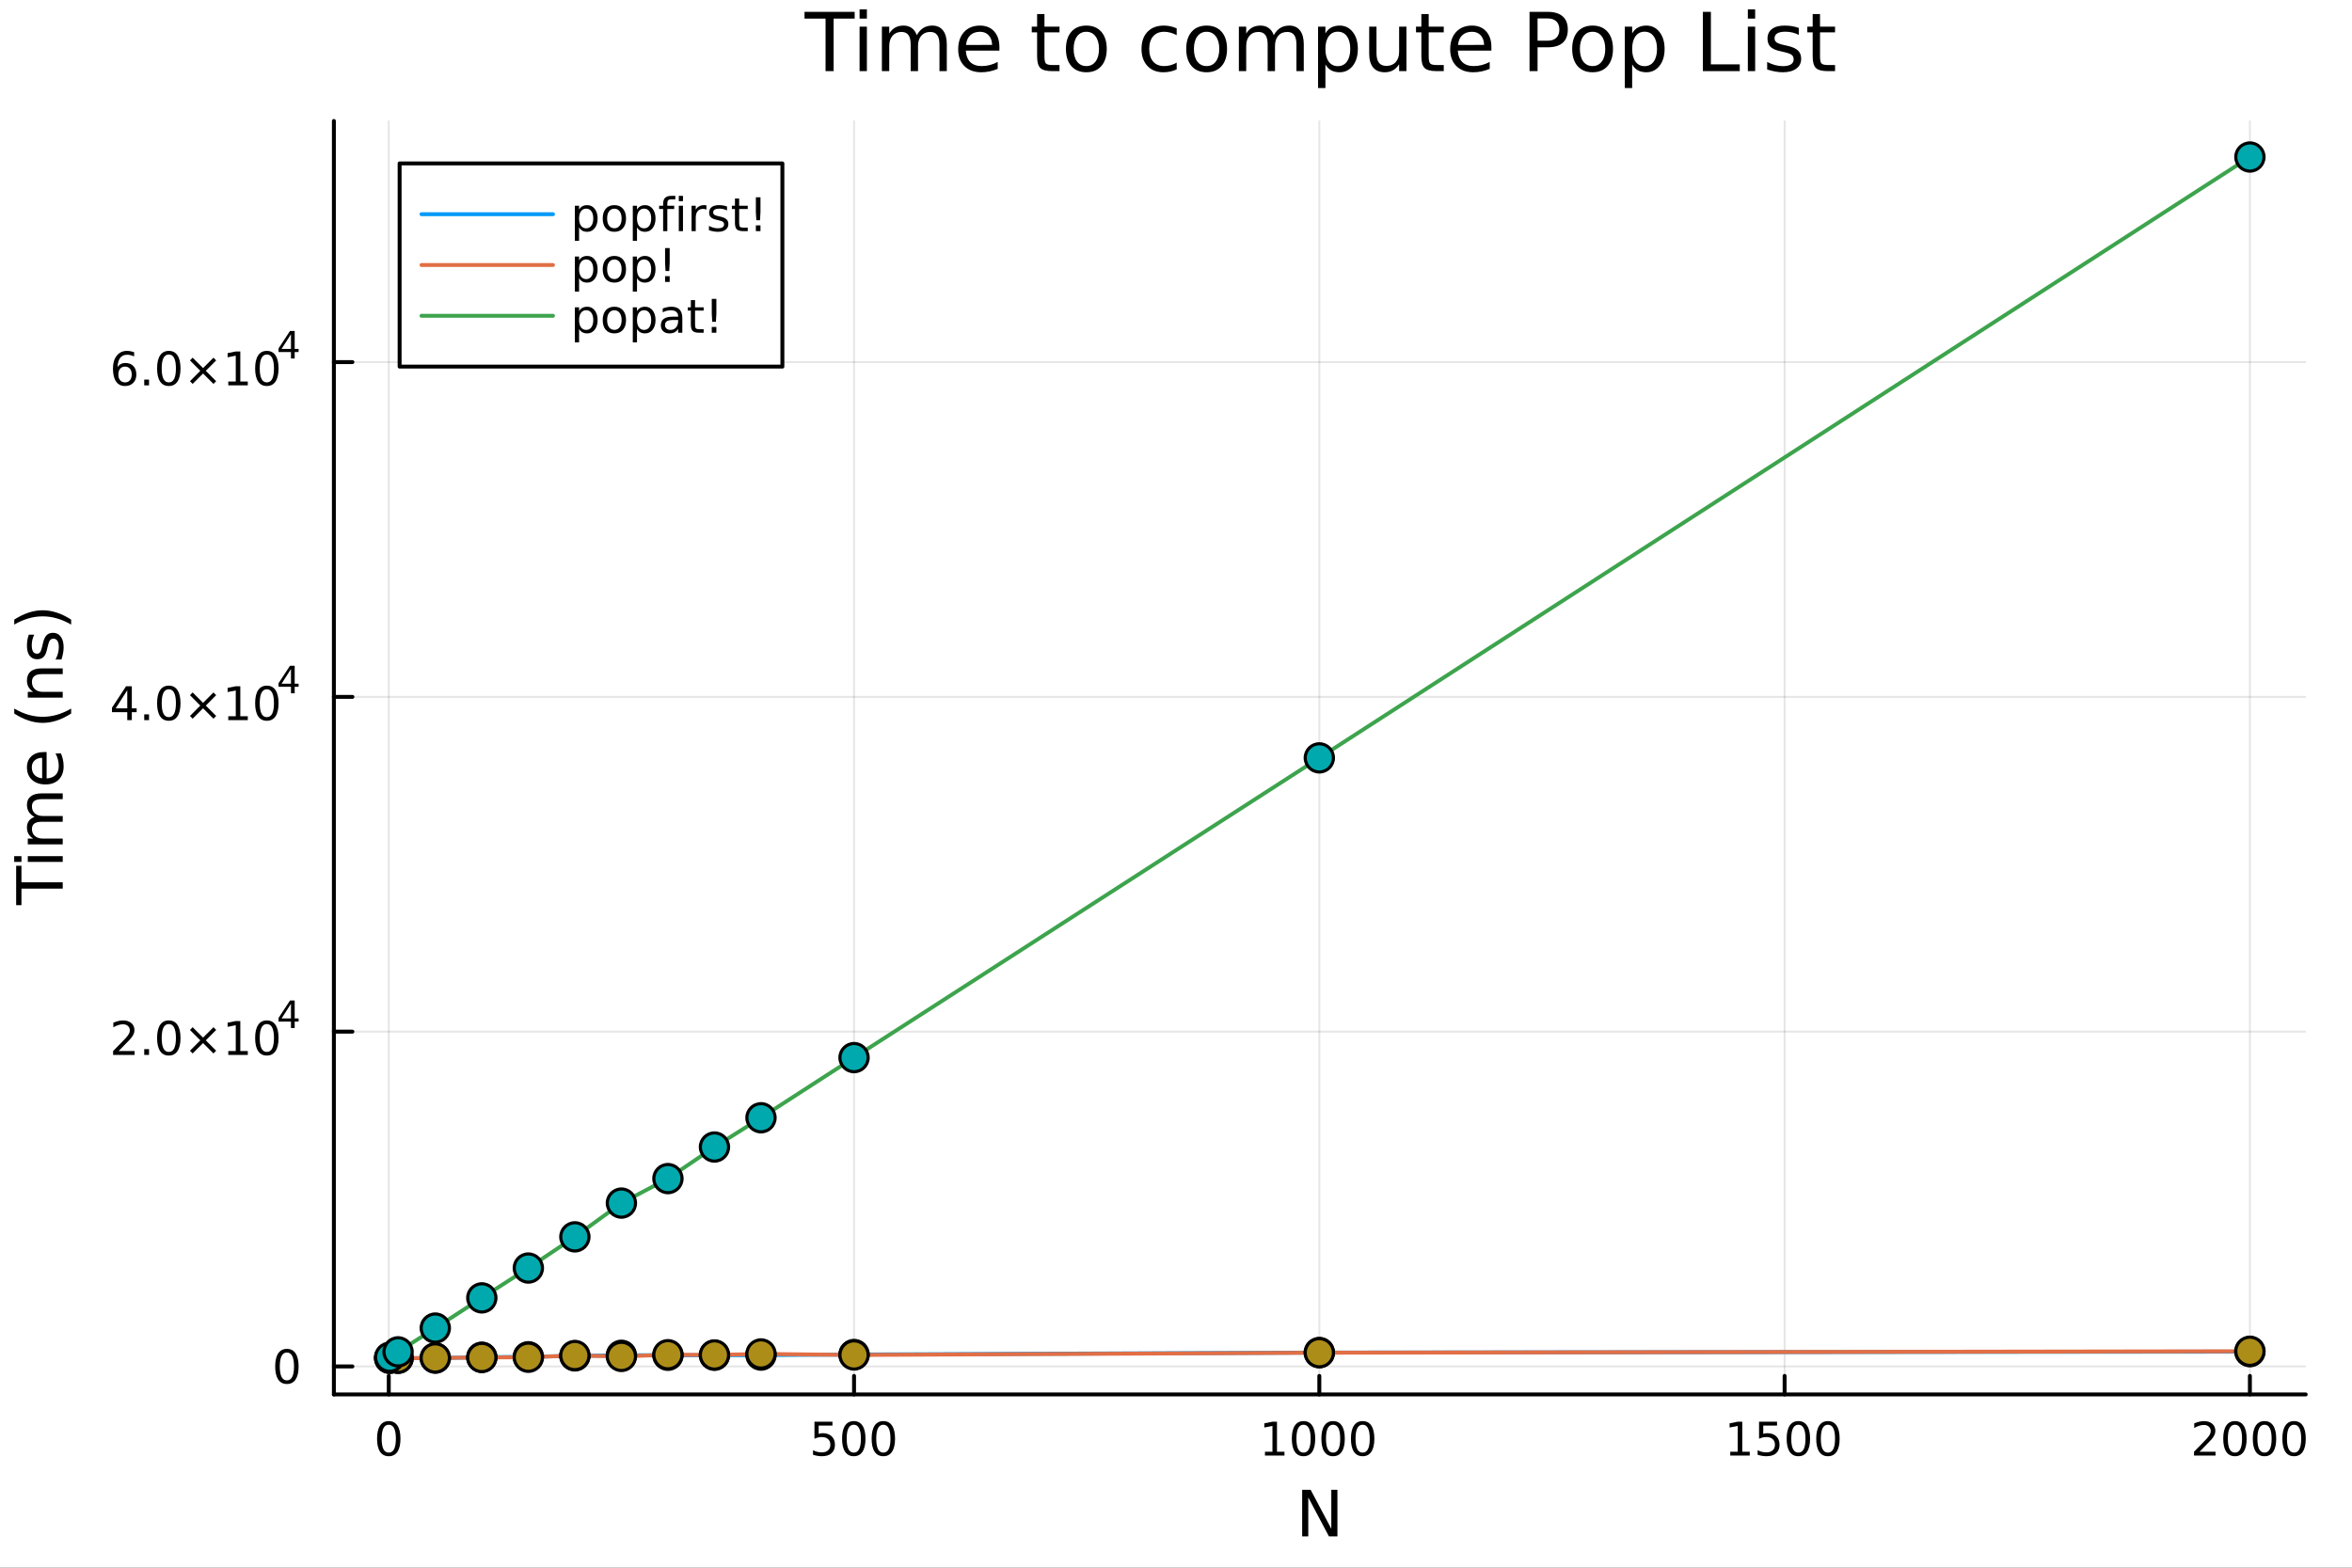 <?xml version="1.0" encoding="utf-8"?>
<svg xmlns="http://www.w3.org/2000/svg" xmlns:xlink="http://www.w3.org/1999/xlink" width="600" height="400" viewBox="0 0 2400 1600">
<rect x="0" y="0" width="2400" height="1600" fill="#333333" stroke="none"/>
<defs>
  <clipPath id="clip200">
    <rect x="0" y="0" width="2400" height="1600"/>
  </clipPath>
</defs>
<path clip-path="url(#clip200)" d="M0 1600 L2400 1600 L2400 0 L0 0  Z" fill="#ffffff" fill-rule="evenodd" fill-opacity="1"/>
<defs>
  <clipPath id="clip201">
    <rect x="480" y="0" width="1681" height="1600"/>
  </clipPath>
</defs>
<path clip-path="url(#clip200)" d="M340.699 1423.18 L2352.76 1423.18 L2352.76 123.472 L340.699 123.472  Z" fill="#ffffff" fill-rule="evenodd" fill-opacity="1"/>
<defs>
  <clipPath id="clip202">
    <rect x="340" y="123" width="2013" height="1301"/>
  </clipPath>
</defs>
<polyline clip-path="url(#clip202)" style="stroke:#000000; stroke-linecap:round; stroke-linejoin:round; stroke-width:2; stroke-opacity:0.1; fill:none" points="396.694,1423.18 396.694,123.472 "/>
<polyline clip-path="url(#clip202)" style="stroke:#000000; stroke-linecap:round; stroke-linejoin:round; stroke-width:2; stroke-opacity:0.1; fill:none" points="871.474,1423.18 871.474,123.472 "/>
<polyline clip-path="url(#clip202)" style="stroke:#000000; stroke-linecap:round; stroke-linejoin:round; stroke-width:2; stroke-opacity:0.1; fill:none" points="1346.25,1423.18 1346.25,123.472 "/>
<polyline clip-path="url(#clip202)" style="stroke:#000000; stroke-linecap:round; stroke-linejoin:round; stroke-width:2; stroke-opacity:0.1; fill:none" points="1821.03,1423.18 1821.03,123.472 "/>
<polyline clip-path="url(#clip202)" style="stroke:#000000; stroke-linecap:round; stroke-linejoin:round; stroke-width:2; stroke-opacity:0.1; fill:none" points="2295.81,1423.18 2295.81,123.472 "/>
<polyline clip-path="url(#clip200)" style="stroke:#000000; stroke-linecap:round; stroke-linejoin:round; stroke-width:4; stroke-opacity:1; fill:none" points="340.699,1423.18 2352.76,1423.18 "/>
<polyline clip-path="url(#clip200)" style="stroke:#000000; stroke-linecap:round; stroke-linejoin:round; stroke-width:4; stroke-opacity:1; fill:none" points="396.694,1423.18 396.694,1404.28 "/>
<polyline clip-path="url(#clip200)" style="stroke:#000000; stroke-linecap:round; stroke-linejoin:round; stroke-width:4; stroke-opacity:1; fill:none" points="871.474,1423.18 871.474,1404.28 "/>
<polyline clip-path="url(#clip200)" style="stroke:#000000; stroke-linecap:round; stroke-linejoin:round; stroke-width:4; stroke-opacity:1; fill:none" points="1346.25,1423.18 1346.25,1404.28 "/>
<polyline clip-path="url(#clip200)" style="stroke:#000000; stroke-linecap:round; stroke-linejoin:round; stroke-width:4; stroke-opacity:1; fill:none" points="1821.03,1423.18 1821.03,1404.28 "/>
<polyline clip-path="url(#clip200)" style="stroke:#000000; stroke-linecap:round; stroke-linejoin:round; stroke-width:4; stroke-opacity:1; fill:none" points="2295.81,1423.18 2295.81,1404.28 "/>
<path clip-path="url(#clip200)" d="M396.694 1454.1 Q393.083 1454.1 391.255 1457.66 Q389.449 1461.2 389.449 1468.33 Q389.449 1475.44 391.255 1479.01 Q393.083 1482.55 396.694 1482.55 Q400.329 1482.55 402.134 1479.01 Q403.963 1475.44 403.963 1468.33 Q403.963 1461.2 402.134 1457.66 Q400.329 1454.1 396.694 1454.1 M396.694 1450.39 Q402.505 1450.39 405.56 1455 Q408.639 1459.58 408.639 1468.33 Q408.639 1477.06 405.56 1481.67 Q402.505 1486.25 396.694 1486.25 Q390.884 1486.25 387.806 1481.67 Q384.75 1477.06 384.75 1468.33 Q384.75 1459.58 387.806 1455 Q390.884 1450.39 396.694 1450.39 Z" fill="#000000" fill-rule="nonzero" fill-opacity="1" /><path clip-path="url(#clip200)" d="M831.092 1451.02 L849.448 1451.02 L849.448 1454.96 L835.374 1454.96 L835.374 1463.43 Q836.393 1463.08 837.411 1462.92 Q838.43 1462.73 839.448 1462.73 Q845.235 1462.73 848.615 1465.9 Q851.994 1469.08 851.994 1474.49 Q851.994 1480.07 848.522 1483.17 Q845.05 1486.25 838.731 1486.25 Q836.555 1486.25 834.286 1485.88 Q832.041 1485.51 829.633 1484.77 L829.633 1480.07 Q831.717 1481.2 833.939 1481.76 Q836.161 1482.32 838.638 1482.32 Q842.643 1482.32 844.981 1480.21 Q847.319 1478.1 847.319 1474.49 Q847.319 1470.88 844.981 1468.77 Q842.643 1466.67 838.638 1466.67 Q836.763 1466.67 834.888 1467.08 Q833.036 1467.5 831.092 1468.38 L831.092 1451.02 Z" fill="#000000" fill-rule="nonzero" fill-opacity="1" /><path clip-path="url(#clip200)" d="M871.207 1454.1 Q867.596 1454.1 865.768 1457.66 Q863.962 1461.2 863.962 1468.33 Q863.962 1475.44 865.768 1479.01 Q867.596 1482.55 871.207 1482.55 Q874.842 1482.55 876.647 1479.01 Q878.476 1475.44 878.476 1468.33 Q878.476 1461.2 876.647 1457.66 Q874.842 1454.1 871.207 1454.1 M871.207 1450.39 Q877.017 1450.39 880.073 1455 Q883.152 1459.58 883.152 1468.33 Q883.152 1477.06 880.073 1481.67 Q877.017 1486.25 871.207 1486.25 Q865.397 1486.25 862.318 1481.67 Q859.263 1477.06 859.263 1468.33 Q859.263 1459.58 862.318 1455 Q865.397 1450.39 871.207 1450.39 Z" fill="#000000" fill-rule="nonzero" fill-opacity="1" /><path clip-path="url(#clip200)" d="M901.369 1454.1 Q897.758 1454.1 895.929 1457.66 Q894.124 1461.2 894.124 1468.33 Q894.124 1475.44 895.929 1479.01 Q897.758 1482.55 901.369 1482.55 Q905.003 1482.55 906.809 1479.01 Q908.638 1475.44 908.638 1468.33 Q908.638 1461.2 906.809 1457.66 Q905.003 1454.1 901.369 1454.1 M901.369 1450.39 Q907.179 1450.39 910.235 1455 Q913.314 1459.58 913.314 1468.33 Q913.314 1477.06 910.235 1481.67 Q907.179 1486.25 901.369 1486.25 Q895.559 1486.25 892.48 1481.67 Q889.425 1477.06 889.425 1468.33 Q889.425 1459.58 892.48 1455 Q895.559 1450.39 901.369 1450.39 Z" fill="#000000" fill-rule="nonzero" fill-opacity="1" /><path clip-path="url(#clip200)" d="M1290.78 1481.64 L1298.42 1481.64 L1298.42 1455.28 L1290.11 1456.95 L1290.11 1452.69 L1298.37 1451.02 L1303.05 1451.02 L1303.05 1481.64 L1310.69 1481.64 L1310.69 1485.58 L1290.78 1485.58 L1290.78 1481.64 Z" fill="#000000" fill-rule="nonzero" fill-opacity="1" /><path clip-path="url(#clip200)" d="M1330.13 1454.1 Q1326.52 1454.1 1324.69 1457.66 Q1322.88 1461.2 1322.88 1468.33 Q1322.88 1475.44 1324.69 1479.01 Q1326.52 1482.55 1330.13 1482.55 Q1333.76 1482.55 1335.57 1479.01 Q1337.4 1475.44 1337.4 1468.33 Q1337.4 1461.2 1335.57 1457.66 Q1333.76 1454.1 1330.13 1454.1 M1330.13 1450.39 Q1335.94 1450.39 1339 1455 Q1342.07 1459.58 1342.07 1468.33 Q1342.07 1477.06 1339 1481.67 Q1335.94 1486.25 1330.13 1486.25 Q1324.32 1486.25 1321.24 1481.67 Q1318.19 1477.06 1318.19 1468.33 Q1318.19 1459.58 1321.24 1455 Q1324.32 1450.39 1330.13 1450.39 Z" fill="#000000" fill-rule="nonzero" fill-opacity="1" /><path clip-path="url(#clip200)" d="M1360.29 1454.1 Q1356.68 1454.1 1354.85 1457.66 Q1353.05 1461.2 1353.05 1468.33 Q1353.05 1475.44 1354.85 1479.01 Q1356.68 1482.55 1360.29 1482.55 Q1363.93 1482.55 1365.73 1479.01 Q1367.56 1475.44 1367.56 1468.33 Q1367.56 1461.2 1365.73 1457.66 Q1363.93 1454.1 1360.29 1454.1 M1360.29 1450.39 Q1366.1 1450.39 1369.16 1455 Q1372.24 1459.58 1372.24 1468.33 Q1372.24 1477.06 1369.16 1481.67 Q1366.1 1486.25 1360.29 1486.25 Q1354.48 1486.25 1351.4 1481.67 Q1348.35 1477.06 1348.35 1468.33 Q1348.35 1459.58 1351.4 1455 Q1354.48 1450.39 1360.29 1450.39 Z" fill="#000000" fill-rule="nonzero" fill-opacity="1" /><path clip-path="url(#clip200)" d="M1390.45 1454.1 Q1386.84 1454.1 1385.01 1457.66 Q1383.21 1461.2 1383.21 1468.33 Q1383.21 1475.44 1385.01 1479.01 Q1386.84 1482.55 1390.45 1482.55 Q1394.09 1482.55 1395.89 1479.01 Q1397.72 1475.44 1397.72 1468.33 Q1397.72 1461.2 1395.89 1457.66 Q1394.09 1454.1 1390.45 1454.1 M1390.45 1450.39 Q1396.26 1450.39 1399.32 1455 Q1402.4 1459.58 1402.4 1468.33 Q1402.4 1477.06 1399.32 1481.67 Q1396.26 1486.25 1390.45 1486.25 Q1384.64 1486.25 1381.56 1481.67 Q1378.51 1477.06 1378.51 1468.33 Q1378.51 1459.58 1381.56 1455 Q1384.64 1450.39 1390.45 1450.39 Z" fill="#000000" fill-rule="nonzero" fill-opacity="1" /><path clip-path="url(#clip200)" d="M1765.56 1481.64 L1773.2 1481.64 L1773.2 1455.28 L1764.89 1456.95 L1764.89 1452.69 L1773.15 1451.02 L1777.83 1451.02 L1777.83 1481.64 L1785.46 1481.64 L1785.46 1485.58 L1765.56 1485.58 L1765.56 1481.64 Z" fill="#000000" fill-rule="nonzero" fill-opacity="1" /><path clip-path="url(#clip200)" d="M1794.96 1451.02 L1813.31 1451.02 L1813.31 1454.96 L1799.24 1454.96 L1799.24 1463.43 Q1800.26 1463.08 1801.27 1462.92 Q1802.29 1462.73 1803.31 1462.73 Q1809.1 1462.73 1812.48 1465.9 Q1815.86 1469.08 1815.86 1474.49 Q1815.86 1480.07 1812.39 1483.17 Q1808.91 1486.25 1802.59 1486.25 Q1800.42 1486.25 1798.15 1485.88 Q1795.9 1485.51 1793.5 1484.77 L1793.5 1480.07 Q1795.58 1481.2 1797.8 1481.76 Q1800.02 1482.32 1802.5 1482.32 Q1806.51 1482.32 1808.84 1480.21 Q1811.18 1478.1 1811.18 1474.49 Q1811.18 1470.88 1808.84 1468.77 Q1806.51 1466.67 1802.5 1466.67 Q1800.63 1466.67 1798.75 1467.08 Q1796.9 1467.5 1794.96 1468.38 L1794.96 1451.02 Z" fill="#000000" fill-rule="nonzero" fill-opacity="1" /><path clip-path="url(#clip200)" d="M1835.07 1454.1 Q1831.46 1454.1 1829.63 1457.66 Q1827.83 1461.2 1827.83 1468.33 Q1827.83 1475.44 1829.63 1479.01 Q1831.46 1482.55 1835.07 1482.55 Q1838.71 1482.55 1840.51 1479.01 Q1842.34 1475.44 1842.34 1468.33 Q1842.34 1461.2 1840.51 1457.66 Q1838.71 1454.1 1835.07 1454.1 M1835.07 1450.39 Q1840.88 1450.39 1843.94 1455 Q1847.02 1459.58 1847.02 1468.33 Q1847.02 1477.06 1843.94 1481.67 Q1840.88 1486.25 1835.07 1486.25 Q1829.26 1486.25 1826.18 1481.67 Q1823.13 1477.06 1823.13 1468.33 Q1823.13 1459.58 1826.18 1455 Q1829.26 1450.39 1835.07 1450.39 Z" fill="#000000" fill-rule="nonzero" fill-opacity="1" /><path clip-path="url(#clip200)" d="M1865.23 1454.1 Q1861.62 1454.1 1859.79 1457.66 Q1857.99 1461.2 1857.99 1468.33 Q1857.99 1475.44 1859.79 1479.01 Q1861.62 1482.55 1865.23 1482.55 Q1868.87 1482.55 1870.67 1479.01 Q1872.5 1475.44 1872.5 1468.33 Q1872.5 1461.2 1870.67 1457.66 Q1868.87 1454.1 1865.23 1454.1 M1865.23 1450.39 Q1871.04 1450.39 1874.1 1455 Q1877.18 1459.58 1877.18 1468.33 Q1877.18 1477.06 1874.1 1481.67 Q1871.04 1486.25 1865.23 1486.25 Q1859.42 1486.25 1856.34 1481.67 Q1853.29 1477.06 1853.29 1468.33 Q1853.29 1459.58 1856.34 1455 Q1859.42 1450.39 1865.23 1450.39 Z" fill="#000000" fill-rule="nonzero" fill-opacity="1" /><path clip-path="url(#clip200)" d="M2244.42 1481.64 L2260.74 1481.64 L2260.74 1485.58 L2238.8 1485.58 L2238.8 1481.64 Q2241.46 1478.89 2246.04 1474.26 Q2250.65 1469.61 2251.83 1468.27 Q2254.08 1465.74 2254.95 1464.01 Q2255.86 1462.25 2255.86 1460.56 Q2255.86 1457.8 2253.91 1456.07 Q2251.99 1454.33 2248.89 1454.33 Q2246.69 1454.33 2244.24 1455.09 Q2241.81 1455.86 2239.03 1457.41 L2239.03 1452.69 Q2241.85 1451.55 2244.31 1450.97 Q2246.76 1450.39 2248.8 1450.39 Q2254.17 1450.39 2257.36 1453.08 Q2260.56 1455.77 2260.56 1460.26 Q2260.56 1462.39 2259.75 1464.31 Q2258.96 1466.2 2256.85 1468.8 Q2256.27 1469.47 2253.17 1472.69 Q2250.07 1475.88 2244.42 1481.64 Z" fill="#000000" fill-rule="nonzero" fill-opacity="1" /><path clip-path="url(#clip200)" d="M2280.56 1454.1 Q2276.95 1454.1 2275.12 1457.66 Q2273.31 1461.2 2273.31 1468.33 Q2273.31 1475.44 2275.12 1479.01 Q2276.95 1482.55 2280.56 1482.55 Q2284.19 1482.55 2286 1479.01 Q2287.82 1475.44 2287.82 1468.33 Q2287.82 1461.2 2286 1457.66 Q2284.19 1454.1 2280.56 1454.1 M2280.56 1450.39 Q2286.37 1450.39 2289.42 1455 Q2292.5 1459.58 2292.5 1468.33 Q2292.5 1477.06 2289.42 1481.67 Q2286.37 1486.25 2280.56 1486.25 Q2274.75 1486.25 2271.67 1481.67 Q2268.61 1477.06 2268.61 1468.33 Q2268.61 1459.58 2271.67 1455 Q2274.75 1450.39 2280.56 1450.39 Z" fill="#000000" fill-rule="nonzero" fill-opacity="1" /><path clip-path="url(#clip200)" d="M2310.72 1454.1 Q2307.11 1454.1 2305.28 1457.66 Q2303.47 1461.2 2303.47 1468.33 Q2303.47 1475.44 2305.28 1479.01 Q2307.11 1482.55 2310.72 1482.55 Q2314.35 1482.55 2316.16 1479.01 Q2317.99 1475.44 2317.99 1468.33 Q2317.99 1461.2 2316.16 1457.66 Q2314.35 1454.1 2310.72 1454.1 M2310.72 1450.39 Q2316.53 1450.39 2319.58 1455 Q2322.66 1459.58 2322.66 1468.33 Q2322.66 1477.06 2319.58 1481.67 Q2316.53 1486.25 2310.72 1486.25 Q2304.91 1486.25 2301.83 1481.67 Q2298.77 1477.06 2298.77 1468.33 Q2298.77 1459.58 2301.83 1455 Q2304.91 1450.39 2310.72 1450.39 Z" fill="#000000" fill-rule="nonzero" fill-opacity="1" /><path clip-path="url(#clip200)" d="M2340.88 1454.1 Q2337.27 1454.1 2335.44 1457.66 Q2333.63 1461.2 2333.63 1468.33 Q2333.63 1475.44 2335.44 1479.01 Q2337.27 1482.55 2340.88 1482.55 Q2344.51 1482.55 2346.32 1479.01 Q2348.15 1475.44 2348.15 1468.33 Q2348.15 1461.2 2346.32 1457.66 Q2344.51 1454.1 2340.88 1454.1 M2340.88 1450.39 Q2346.69 1450.39 2349.75 1455 Q2352.82 1459.58 2352.82 1468.33 Q2352.82 1477.06 2349.75 1481.67 Q2346.69 1486.25 2340.88 1486.25 Q2335.07 1486.25 2331.99 1481.67 Q2328.94 1477.06 2328.94 1468.33 Q2328.94 1459.58 2331.99 1455 Q2335.07 1450.39 2340.88 1450.39 Z" fill="#000000" fill-rule="nonzero" fill-opacity="1" /><path clip-path="url(#clip200)" d="M1328.74 1520.52 L1337.4 1520.52 L1358.47 1560.28 L1358.47 1520.52 L1364.71 1520.52 L1364.71 1568.04 L1356.05 1568.04 L1334.98 1528.29 L1334.98 1568.04 L1328.74 1568.04 L1328.74 1520.52 Z" fill="#000000" fill-rule="nonzero" fill-opacity="1" /><polyline clip-path="url(#clip202)" style="stroke:#000000; stroke-linecap:round; stroke-linejoin:round; stroke-width:2; stroke-opacity:0.1; fill:none" points="340.699,1394.58 2352.76,1394.58 "/>
<polyline clip-path="url(#clip202)" style="stroke:#000000; stroke-linecap:round; stroke-linejoin:round; stroke-width:2; stroke-opacity:0.1; fill:none" points="340.699,1052.91 2352.76,1052.91 "/>
<polyline clip-path="url(#clip202)" style="stroke:#000000; stroke-linecap:round; stroke-linejoin:round; stroke-width:2; stroke-opacity:0.1; fill:none" points="340.699,711.241 2352.76,711.241 "/>
<polyline clip-path="url(#clip202)" style="stroke:#000000; stroke-linecap:round; stroke-linejoin:round; stroke-width:2; stroke-opacity:0.1; fill:none" points="340.699,369.569 2352.76,369.569 "/>
<polyline clip-path="url(#clip200)" style="stroke:#000000; stroke-linecap:round; stroke-linejoin:round; stroke-width:4; stroke-opacity:1; fill:none" points="340.699,1423.18 340.699,123.472 "/>
<polyline clip-path="url(#clip200)" style="stroke:#000000; stroke-linecap:round; stroke-linejoin:round; stroke-width:4; stroke-opacity:1; fill:none" points="340.699,1394.58 359.597,1394.58 "/>
<polyline clip-path="url(#clip200)" style="stroke:#000000; stroke-linecap:round; stroke-linejoin:round; stroke-width:4; stroke-opacity:1; fill:none" points="340.699,1052.91 359.597,1052.91 "/>
<polyline clip-path="url(#clip200)" style="stroke:#000000; stroke-linecap:round; stroke-linejoin:round; stroke-width:4; stroke-opacity:1; fill:none" points="340.699,711.241 359.597,711.241 "/>
<polyline clip-path="url(#clip200)" style="stroke:#000000; stroke-linecap:round; stroke-linejoin:round; stroke-width:4; stroke-opacity:1; fill:none" points="340.699,369.569 359.597,369.569 "/>
<path clip-path="url(#clip200)" d="M292.755 1380.38 Q289.143 1380.38 287.315 1383.95 Q285.509 1387.49 285.509 1394.62 Q285.509 1401.72 287.315 1405.29 Q289.143 1408.83 292.755 1408.83 Q296.389 1408.83 298.194 1405.29 Q300.023 1401.72 300.023 1394.62 Q300.023 1387.49 298.194 1383.95 Q296.389 1380.38 292.755 1380.38 M292.755 1376.68 Q298.565 1376.68 301.62 1381.29 Q304.699 1385.87 304.699 1394.62 Q304.699 1403.35 301.62 1407.95 Q298.565 1412.53 292.755 1412.53 Q286.944 1412.53 283.866 1407.95 Q280.81 1403.35 280.81 1394.62 Q280.81 1385.87 283.866 1381.29 Q286.944 1376.68 292.755 1376.68 Z" fill="#000000" fill-rule="nonzero" fill-opacity="1" /><path clip-path="url(#clip200)" d="M121.043 1072.7 L137.362 1072.7 L137.362 1076.64 L115.418 1076.64 L115.418 1072.7 Q118.08 1069.95 122.663 1065.32 Q127.269 1060.67 128.45 1059.33 Q130.695 1056.8 131.575 1055.07 Q132.478 1053.31 132.478 1051.62 Q132.478 1048.86 130.533 1047.13 Q128.612 1045.39 125.51 1045.39 Q123.311 1045.39 120.857 1046.15 Q118.427 1046.92 115.649 1048.47 L115.649 1043.75 Q118.473 1042.61 120.927 1042.03 Q123.38 1041.45 125.418 1041.45 Q130.788 1041.45 133.982 1044.14 Q137.177 1046.83 137.177 1051.32 Q137.177 1053.45 136.367 1055.37 Q135.579 1057.26 133.473 1059.86 Q132.894 1060.53 129.792 1063.75 Q126.691 1066.94 121.043 1072.7 Z" fill="#000000" fill-rule="nonzero" fill-opacity="1" /><path clip-path="url(#clip200)" d="M147.177 1070.76 L152.061 1070.76 L152.061 1076.64 L147.177 1076.64 L147.177 1070.76 Z" fill="#000000" fill-rule="nonzero" fill-opacity="1" /><path clip-path="url(#clip200)" d="M172.246 1045.16 Q168.635 1045.16 166.806 1048.72 Q165.001 1052.26 165.001 1059.39 Q165.001 1066.5 166.806 1070.07 Q168.635 1073.61 172.246 1073.61 Q175.88 1073.61 177.686 1070.07 Q179.514 1066.5 179.514 1059.39 Q179.514 1052.26 177.686 1048.72 Q175.88 1045.16 172.246 1045.16 M172.246 1041.45 Q178.056 1041.45 181.112 1046.06 Q184.19 1050.64 184.19 1059.39 Q184.19 1068.12 181.112 1072.73 Q178.056 1077.31 172.246 1077.31 Q166.436 1077.31 163.357 1072.73 Q160.302 1068.12 160.302 1059.39 Q160.302 1050.64 163.357 1046.06 Q166.436 1041.45 172.246 1041.45 Z" fill="#000000" fill-rule="nonzero" fill-opacity="1" /><path clip-path="url(#clip200)" d="M220.579 1051.18 L210 1061.8 L220.579 1072.38 L217.824 1075.18 L207.199 1064.56 L196.575 1075.18 L193.843 1072.38 L204.399 1061.8 L193.843 1051.18 L196.575 1048.38 L207.199 1059 L217.824 1048.38 L220.579 1051.18 Z" fill="#000000" fill-rule="nonzero" fill-opacity="1" /><path clip-path="url(#clip200)" d="M232.94 1072.7 L240.579 1072.7 L240.579 1046.34 L232.269 1048.01 L232.269 1043.75 L240.533 1042.08 L245.209 1042.08 L245.209 1072.7 L252.847 1072.7 L252.847 1076.64 L232.94 1076.64 L232.94 1072.7 Z" fill="#000000" fill-rule="nonzero" fill-opacity="1" /><path clip-path="url(#clip200)" d="M272.292 1045.16 Q268.681 1045.16 266.852 1048.72 Q265.046 1052.26 265.046 1059.39 Q265.046 1066.5 266.852 1070.07 Q268.681 1073.61 272.292 1073.61 Q275.926 1073.61 277.732 1070.07 Q279.56 1066.5 279.56 1059.39 Q279.56 1052.26 277.732 1048.72 Q275.926 1045.16 272.292 1045.16 M272.292 1041.45 Q278.102 1041.45 281.157 1046.06 Q284.236 1050.64 284.236 1059.39 Q284.236 1068.12 281.157 1072.73 Q278.102 1077.31 272.292 1077.31 Q266.482 1077.31 263.403 1072.73 Q260.347 1068.12 260.347 1059.39 Q260.347 1050.64 263.403 1046.06 Q266.482 1041.45 272.292 1041.45 Z" fill="#000000" fill-rule="nonzero" fill-opacity="1" /><path clip-path="url(#clip200)" d="M296.913 1024.46 L287.321 1039.45 L296.913 1039.45 L296.913 1024.46 M295.916 1021.15 L300.693 1021.15 L300.693 1039.45 L304.699 1039.45 L304.699 1042.61 L300.693 1042.61 L300.693 1049.23 L296.913 1049.23 L296.913 1042.61 L284.236 1042.61 L284.236 1038.94 L295.916 1021.15 Z" fill="#000000" fill-rule="nonzero" fill-opacity="1" /><path clip-path="url(#clip200)" d="M129.862 704.482 L118.056 722.931 L129.862 722.931 L129.862 704.482 M128.635 700.408 L134.515 700.408 L134.515 722.931 L139.445 722.931 L139.445 726.82 L134.515 726.82 L134.515 734.968 L129.862 734.968 L129.862 726.82 L114.26 726.82 L114.26 722.306 L128.635 700.408 Z" fill="#000000" fill-rule="nonzero" fill-opacity="1" /><path clip-path="url(#clip200)" d="M147.177 729.089 L152.061 729.089 L152.061 734.968 L147.177 734.968 L147.177 729.089 Z" fill="#000000" fill-rule="nonzero" fill-opacity="1" /><path clip-path="url(#clip200)" d="M172.246 703.487 Q168.635 703.487 166.806 707.052 Q165.001 710.593 165.001 717.723 Q165.001 724.829 166.806 728.394 Q168.635 731.936 172.246 731.936 Q175.88 731.936 177.686 728.394 Q179.514 724.829 179.514 717.723 Q179.514 710.593 177.686 707.052 Q175.88 703.487 172.246 703.487 M172.246 699.783 Q178.056 699.783 181.112 704.39 Q184.19 708.973 184.19 717.723 Q184.19 726.45 181.112 731.056 Q178.056 735.64 172.246 735.64 Q166.436 735.64 163.357 731.056 Q160.302 726.45 160.302 717.723 Q160.302 708.973 163.357 704.39 Q166.436 699.783 172.246 699.783 Z" fill="#000000" fill-rule="nonzero" fill-opacity="1" /><path clip-path="url(#clip200)" d="M220.579 709.505 L210 720.13 L220.579 730.709 L217.824 733.51 L207.199 722.885 L196.575 733.51 L193.843 730.709 L204.399 720.13 L193.843 709.505 L196.575 706.704 L207.199 717.329 L217.824 706.704 L220.579 709.505 Z" fill="#000000" fill-rule="nonzero" fill-opacity="1" /><path clip-path="url(#clip200)" d="M232.94 731.033 L240.579 731.033 L240.579 704.667 L232.269 706.334 L232.269 702.075 L240.533 700.408 L245.209 700.408 L245.209 731.033 L252.847 731.033 L252.847 734.968 L232.94 734.968 L232.94 731.033 Z" fill="#000000" fill-rule="nonzero" fill-opacity="1" /><path clip-path="url(#clip200)" d="M272.292 703.487 Q268.681 703.487 266.852 707.052 Q265.046 710.593 265.046 717.723 Q265.046 724.829 266.852 728.394 Q268.681 731.936 272.292 731.936 Q275.926 731.936 277.732 728.394 Q279.56 724.829 279.56 717.723 Q279.56 710.593 277.732 707.052 Q275.926 703.487 272.292 703.487 M272.292 699.783 Q278.102 699.783 281.157 704.39 Q284.236 708.973 284.236 717.723 Q284.236 726.45 281.157 731.056 Q278.102 735.64 272.292 735.64 Q266.482 735.64 263.403 731.056 Q260.347 726.45 260.347 717.723 Q260.347 708.973 263.403 704.39 Q266.482 699.783 272.292 699.783 Z" fill="#000000" fill-rule="nonzero" fill-opacity="1" /><path clip-path="url(#clip200)" d="M296.913 682.788 L287.321 697.778 L296.913 697.778 L296.913 682.788 M295.916 679.478 L300.693 679.478 L300.693 697.778 L304.699 697.778 L304.699 700.937 L300.693 700.937 L300.693 707.558 L296.913 707.558 L296.913 700.937 L284.236 700.937 L284.236 697.27 L295.916 679.478 Z" fill="#000000" fill-rule="nonzero" fill-opacity="1" /><path clip-path="url(#clip200)" d="M127.593 374.153 Q124.445 374.153 122.593 376.306 Q120.765 378.459 120.765 382.209 Q120.765 385.936 122.593 388.112 Q124.445 390.264 127.593 390.264 Q130.742 390.264 132.57 388.112 Q134.422 385.936 134.422 382.209 Q134.422 378.459 132.57 376.306 Q130.742 374.153 127.593 374.153 M136.876 359.501 L136.876 363.76 Q135.117 362.927 133.311 362.487 Q131.529 362.047 129.769 362.047 Q125.14 362.047 122.686 365.172 Q120.255 368.297 119.908 374.616 Q121.274 372.602 123.334 371.538 Q125.394 370.45 127.871 370.45 Q133.08 370.45 136.089 373.621 Q139.121 376.769 139.121 382.209 Q139.121 387.533 135.973 390.75 Q132.825 393.968 127.593 393.968 Q121.598 393.968 118.427 389.385 Q115.256 384.778 115.256 376.051 Q115.256 367.857 119.144 362.996 Q123.033 358.112 129.584 358.112 Q131.343 358.112 133.126 358.459 Q134.931 358.806 136.876 359.501 Z" fill="#000000" fill-rule="nonzero" fill-opacity="1" /><path clip-path="url(#clip200)" d="M147.177 387.417 L152.061 387.417 L152.061 393.297 L147.177 393.297 L147.177 387.417 Z" fill="#000000" fill-rule="nonzero" fill-opacity="1" /><path clip-path="url(#clip200)" d="M172.246 361.815 Q168.635 361.815 166.806 365.38 Q165.001 368.922 165.001 376.051 Q165.001 383.158 166.806 386.723 Q168.635 390.264 172.246 390.264 Q175.88 390.264 177.686 386.723 Q179.514 383.158 179.514 376.051 Q179.514 368.922 177.686 365.38 Q175.88 361.815 172.246 361.815 M172.246 358.112 Q178.056 358.112 181.112 362.718 Q184.19 367.301 184.19 376.051 Q184.19 384.778 181.112 389.385 Q178.056 393.968 172.246 393.968 Q166.436 393.968 163.357 389.385 Q160.302 384.778 160.302 376.051 Q160.302 367.301 163.357 362.718 Q166.436 358.112 172.246 358.112 Z" fill="#000000" fill-rule="nonzero" fill-opacity="1" /><path clip-path="url(#clip200)" d="M220.579 367.834 L210 378.459 L220.579 389.037 L217.824 391.838 L207.199 381.213 L196.575 391.838 L193.843 389.037 L204.399 378.459 L193.843 367.834 L196.575 365.033 L207.199 375.658 L217.824 365.033 L220.579 367.834 Z" fill="#000000" fill-rule="nonzero" fill-opacity="1" /><path clip-path="url(#clip200)" d="M232.94 389.362 L240.579 389.362 L240.579 362.996 L232.269 364.663 L232.269 360.403 L240.533 358.737 L245.209 358.737 L245.209 389.362 L252.847 389.362 L252.847 393.297 L232.94 393.297 L232.94 389.362 Z" fill="#000000" fill-rule="nonzero" fill-opacity="1" /><path clip-path="url(#clip200)" d="M272.292 361.815 Q268.681 361.815 266.852 365.38 Q265.046 368.922 265.046 376.051 Q265.046 383.158 266.852 386.723 Q268.681 390.264 272.292 390.264 Q275.926 390.264 277.732 386.723 Q279.56 383.158 279.56 376.051 Q279.56 368.922 277.732 365.38 Q275.926 361.815 272.292 361.815 M272.292 358.112 Q278.102 358.112 281.157 362.718 Q284.236 367.301 284.236 376.051 Q284.236 384.778 281.157 389.385 Q278.102 393.968 272.292 393.968 Q266.482 393.968 263.403 389.385 Q260.347 384.778 260.347 376.051 Q260.347 367.301 263.403 362.718 Q266.482 358.112 272.292 358.112 Z" fill="#000000" fill-rule="nonzero" fill-opacity="1" /><path clip-path="url(#clip200)" d="M296.913 341.116 L287.321 356.106 L296.913 356.106 L296.913 341.116 M295.916 337.806 L300.693 337.806 L300.693 356.106 L304.699 356.106 L304.699 359.266 L300.693 359.266 L300.693 365.886 L296.913 365.886 L296.913 359.266 L284.236 359.266 L284.236 355.598 L295.916 337.806 Z" fill="#000000" fill-rule="nonzero" fill-opacity="1" /><path clip-path="url(#clip200)" d="M16.484 923.811 L16.484 883.612 L21.895 883.612 L21.895 900.481 L64.004 900.481 L64.004 906.942 L21.895 906.942 L21.895 923.811 L16.484 923.811 Z" fill="#000000" fill-rule="nonzero" fill-opacity="1" /><path clip-path="url(#clip200)" d="M28.356 879.665 L28.356 873.809 L64.004 873.809 L64.004 879.665 L28.356 879.665 M14.479 879.665 L14.479 873.809 L21.895 873.809 L21.895 879.665 L14.479 879.665 Z" fill="#000000" fill-rule="nonzero" fill-opacity="1" /><path clip-path="url(#clip200)" d="M35.199 833.8 Q31.253 831.604 29.375 828.548 Q27.497 825.493 27.497 821.355 Q27.497 815.785 31.412 812.762 Q35.295 809.738 42.488 809.738 L64.004 809.738 L64.004 815.626 L42.679 815.626 Q37.555 815.626 35.072 817.44 Q32.589 819.255 32.589 822.978 Q32.589 827.53 35.613 830.172 Q38.637 832.814 43.857 832.814 L64.004 832.814 L64.004 838.702 L42.679 838.702 Q37.523 838.702 35.072 840.516 Q32.589 842.33 32.589 846.118 Q32.589 850.606 35.645 853.247 Q38.669 855.889 43.857 855.889 L64.004 855.889 L64.004 861.777 L28.356 861.777 L28.356 855.889 L33.894 855.889 Q30.616 853.884 29.056 851.083 Q27.497 848.282 27.497 844.431 Q27.497 840.548 29.47 837.842 Q31.444 835.105 35.199 833.8 Z" fill="#000000" fill-rule="nonzero" fill-opacity="1" /><path clip-path="url(#clip200)" d="M44.716 767.565 L47.581 767.565 L47.581 794.492 Q53.628 794.11 56.811 790.864 Q59.962 787.585 59.962 781.761 Q59.962 778.387 59.134 775.236 Q58.307 772.053 56.652 768.934 L62.19 768.934 Q63.527 772.085 64.227 775.395 Q64.927 778.705 64.927 782.111 Q64.927 790.641 59.962 795.638 Q54.997 800.603 46.53 800.603 Q37.777 800.603 32.653 795.892 Q27.497 791.15 27.497 783.129 Q27.497 775.936 32.144 771.766 Q36.759 767.565 44.716 767.565 M42.997 773.421 Q38.191 773.485 35.327 776.127 Q32.462 778.737 32.462 783.066 Q32.462 787.967 35.231 790.927 Q38 793.855 43.029 794.301 L42.997 773.421 Z" fill="#000000" fill-rule="nonzero" fill-opacity="1" /><path clip-path="url(#clip200)" d="M14.543 723.164 Q21.863 727.429 29.025 729.498 Q36.186 731.567 43.538 731.567 Q50.891 731.567 58.116 729.498 Q65.309 727.397 72.598 723.164 L72.598 728.257 Q65.118 733.031 57.893 735.418 Q50.668 737.774 43.538 737.774 Q36.441 737.774 29.247 735.418 Q22.054 733.063 14.543 728.257 L14.543 723.164 Z" fill="#000000" fill-rule="nonzero" fill-opacity="1" /><path clip-path="url(#clip200)" d="M42.488 682.169 L64.004 682.169 L64.004 688.026 L42.679 688.026 Q37.618 688.026 35.104 689.999 Q32.589 691.972 32.589 695.919 Q32.589 700.661 35.613 703.399 Q38.637 706.136 43.857 706.136 L64.004 706.136 L64.004 712.024 L28.356 712.024 L28.356 706.136 L33.894 706.136 Q30.68 704.035 29.088 701.203 Q27.497 698.338 27.497 694.614 Q27.497 688.471 31.316 685.32 Q35.104 682.169 42.488 682.169 Z" fill="#000000" fill-rule="nonzero" fill-opacity="1" /><path clip-path="url(#clip200)" d="M29.407 647.762 L34.945 647.762 Q33.672 650.245 33.035 652.919 Q32.398 655.592 32.398 658.457 Q32.398 662.817 33.735 665.013 Q35.072 667.178 37.746 667.178 Q39.783 667.178 40.96 665.618 Q42.106 664.059 43.157 659.348 L43.602 657.343 Q44.939 651.104 47.39 648.494 Q49.809 645.853 54.169 645.853 Q59.134 645.853 62.031 649.799 Q64.927 653.714 64.927 660.589 Q64.927 663.454 64.354 666.573 Q63.813 669.66 62.699 673.098 L56.652 673.098 Q58.339 669.851 59.198 666.7 Q60.026 663.549 60.026 660.462 Q60.026 656.324 58.625 654.096 Q57.193 651.868 54.615 651.868 Q52.228 651.868 50.955 653.492 Q49.681 655.083 48.504 660.526 L48.026 662.563 Q46.88 668.005 44.525 670.424 Q42.138 672.843 38 672.843 Q32.971 672.843 30.234 669.279 Q27.497 665.714 27.497 659.157 Q27.497 655.911 27.974 653.046 Q28.452 650.181 29.407 647.762 Z" fill="#000000" fill-rule="nonzero" fill-opacity="1" /><path clip-path="url(#clip200)" d="M14.543 637.45 L14.543 632.357 Q22.054 627.583 29.247 625.228 Q36.441 622.841 43.538 622.841 Q50.668 622.841 57.893 625.228 Q65.118 627.583 72.598 632.357 L72.598 637.45 Q65.309 633.217 58.116 631.148 Q50.891 629.047 43.538 629.047 Q36.186 629.047 29.025 631.148 Q21.863 633.217 14.543 637.45 Z" fill="#000000" fill-rule="nonzero" fill-opacity="1" /><path clip-path="url(#clip200)" d="M820.94 12.096 L872.103 12.096 L872.103 18.983 L850.633 18.983 L850.633 72.576 L842.41 72.576 L842.41 18.983 L820.94 18.983 L820.94 12.096 Z" fill="#000000" fill-rule="nonzero" fill-opacity="1" /><path clip-path="url(#clip200)" d="M877.126 27.206 L884.58 27.206 L884.58 72.576 L877.126 72.576 L877.126 27.206 M877.126 9.544 L884.58 9.544 L884.58 18.983 L877.126 18.983 L877.126 9.544 Z" fill="#000000" fill-rule="nonzero" fill-opacity="1" /><path clip-path="url(#clip200)" d="M935.5 35.915 Q938.295 30.892 942.184 28.502 Q946.073 26.112 951.339 26.112 Q958.428 26.112 962.276 31.095 Q966.125 36.037 966.125 45.192 L966.125 72.576 L958.631 72.576 L958.631 45.435 Q958.631 38.913 956.322 35.753 Q954.013 32.594 949.273 32.594 Q943.48 32.594 940.118 36.442 Q936.756 40.29 936.756 46.934 L936.756 72.576 L929.261 72.576 L929.261 45.435 Q929.261 38.873 926.952 35.753 Q924.643 32.594 919.823 32.594 Q914.111 32.594 910.749 36.482 Q907.387 40.331 907.387 46.934 L907.387 72.576 L899.892 72.576 L899.892 27.206 L907.387 27.206 L907.387 34.254 Q909.939 30.082 913.503 28.097 Q917.068 26.112 921.97 26.112 Q926.912 26.112 930.355 28.624 Q933.839 31.135 935.5 35.915 Z" fill="#000000" fill-rule="nonzero" fill-opacity="1" /><path clip-path="url(#clip200)" d="M1019.8 48.028 L1019.8 51.673 L985.529 51.673 Q986.015 59.37 990.147 63.421 Q994.319 67.431 1001.73 67.431 Q1006.03 67.431 1010.04 66.378 Q1014.09 65.325 1018.06 63.218 L1018.06 70.267 Q1014.05 71.968 1009.83 72.86 Q1005.62 73.751 1001.29 73.751 Q990.43 73.751 984.07 67.431 Q977.751 61.112 977.751 50.337 Q977.751 39.197 983.746 32.675 Q989.782 26.112 999.99 26.112 Q1009.15 26.112 1014.45 32.026 Q1019.8 37.9 1019.8 48.028 M1012.35 45.84 Q1012.26 39.723 1008.9 36.077 Q1005.58 32.431 1000.07 32.431 Q993.833 32.431 990.066 35.956 Q986.339 39.48 985.772 45.88 L1012.35 45.84 Z" fill="#000000" fill-rule="nonzero" fill-opacity="1" /><path clip-path="url(#clip200)" d="M1065.78 14.324 L1065.78 27.206 L1081.13 27.206 L1081.13 32.999 L1065.78 32.999 L1065.78 57.628 Q1065.78 63.178 1067.28 64.758 Q1068.82 66.338 1073.47 66.338 L1081.13 66.338 L1081.13 72.576 L1073.47 72.576 Q1064.85 72.576 1061.56 69.376 Q1058.28 66.135 1058.28 57.628 L1058.28 32.999 L1052.81 32.999 L1052.81 27.206 L1058.28 27.206 L1058.28 14.324 L1065.78 14.324 Z" fill="#000000" fill-rule="nonzero" fill-opacity="1" /><path clip-path="url(#clip200)" d="M1108.51 32.431 Q1102.52 32.431 1099.03 37.131 Q1095.55 41.789 1095.55 49.931 Q1095.55 58.074 1098.99 62.773 Q1102.48 67.431 1108.51 67.431 Q1114.47 67.431 1117.95 62.732 Q1121.44 58.033 1121.44 49.931 Q1121.44 41.87 1117.95 37.171 Q1114.47 32.431 1108.51 32.431 M1108.51 26.112 Q1118.24 26.112 1123.79 32.431 Q1129.34 38.751 1129.34 49.931 Q1129.34 61.071 1123.79 67.431 Q1118.24 73.751 1108.51 73.751 Q1098.75 73.751 1093.2 67.431 Q1087.69 61.071 1087.69 49.931 Q1087.69 38.751 1093.2 32.431 Q1098.75 26.112 1108.51 26.112 Z" fill="#000000" fill-rule="nonzero" fill-opacity="1" /><path clip-path="url(#clip200)" d="M1200.71 28.948 L1200.71 35.915 Q1197.55 34.173 1194.35 33.323 Q1191.19 32.431 1187.95 32.431 Q1180.7 32.431 1176.69 37.05 Q1172.68 41.627 1172.68 49.931 Q1172.68 58.236 1176.69 62.854 Q1180.7 67.431 1187.95 67.431 Q1191.19 67.431 1194.35 66.581 Q1197.55 65.689 1200.71 63.948 L1200.71 70.834 Q1197.59 72.292 1194.23 73.022 Q1190.91 73.751 1187.14 73.751 Q1176.89 73.751 1170.86 67.31 Q1164.82 60.869 1164.82 49.931 Q1164.82 38.832 1170.9 32.472 Q1177.01 26.112 1187.63 26.112 Q1191.07 26.112 1194.35 26.841 Q1197.63 27.53 1200.71 28.948 Z" fill="#000000" fill-rule="nonzero" fill-opacity="1" /><path clip-path="url(#clip200)" d="M1231.26 32.431 Q1225.26 32.431 1221.78 37.131 Q1218.29 41.789 1218.29 49.931 Q1218.29 58.074 1221.74 62.773 Q1225.22 67.431 1231.26 67.431 Q1237.21 67.431 1240.7 62.732 Q1244.18 58.033 1244.18 49.931 Q1244.18 41.87 1240.7 37.171 Q1237.21 32.431 1231.26 32.431 M1231.26 26.112 Q1240.98 26.112 1246.53 32.431 Q1252.08 38.751 1252.08 49.931 Q1252.08 61.071 1246.53 67.431 Q1240.98 73.751 1231.26 73.751 Q1221.49 73.751 1215.94 67.431 Q1210.43 61.071 1210.43 49.931 Q1210.43 38.751 1215.94 32.431 Q1221.49 26.112 1231.26 26.112 Z" fill="#000000" fill-rule="nonzero" fill-opacity="1" /><path clip-path="url(#clip200)" d="M1299.76 35.915 Q1302.55 30.892 1306.44 28.502 Q1310.33 26.112 1315.6 26.112 Q1322.69 26.112 1326.53 31.095 Q1330.38 36.037 1330.38 45.192 L1330.38 72.576 L1322.89 72.576 L1322.89 45.435 Q1322.89 38.913 1320.58 35.753 Q1318.27 32.594 1313.53 32.594 Q1307.74 32.594 1304.38 36.442 Q1301.01 40.29 1301.01 46.934 L1301.01 72.576 L1293.52 72.576 L1293.52 45.435 Q1293.52 38.873 1291.21 35.753 Q1288.9 32.594 1284.08 32.594 Q1278.37 32.594 1275.01 36.482 Q1271.64 40.331 1271.64 46.934 L1271.64 72.576 L1264.15 72.576 L1264.15 27.206 L1271.64 27.206 L1271.64 34.254 Q1274.2 30.082 1277.76 28.097 Q1281.33 26.112 1286.23 26.112 Q1291.17 26.112 1294.61 28.624 Q1298.1 31.135 1299.76 35.915 Z" fill="#000000" fill-rule="nonzero" fill-opacity="1" /><path clip-path="url(#clip200)" d="M1352.46 65.77 L1352.46 89.833 L1344.97 89.833 L1344.97 27.206 L1352.46 27.206 L1352.46 34.092 Q1354.81 30.041 1358.37 28.097 Q1361.98 26.112 1366.96 26.112 Q1375.23 26.112 1380.37 32.675 Q1385.56 39.237 1385.56 49.931 Q1385.56 60.626 1380.37 67.188 Q1375.23 73.751 1366.96 73.751 Q1361.98 73.751 1358.37 71.806 Q1354.81 69.821 1352.46 65.77 M1377.82 49.931 Q1377.82 41.708 1374.42 37.05 Q1371.05 32.35 1365.14 32.35 Q1359.22 32.35 1355.82 37.05 Q1352.46 41.708 1352.46 49.931 Q1352.46 58.155 1355.82 62.854 Q1359.22 67.512 1365.14 67.512 Q1371.05 67.512 1374.42 62.854 Q1377.82 58.155 1377.82 49.931 Z" fill="#000000" fill-rule="nonzero" fill-opacity="1" /><path clip-path="url(#clip200)" d="M1397.14 54.671 L1397.14 27.206 L1404.59 27.206 L1404.59 54.387 Q1404.59 60.828 1407.11 64.069 Q1409.62 67.269 1414.64 67.269 Q1420.68 67.269 1424.16 63.421 Q1427.68 59.573 1427.68 52.929 L1427.68 27.206 L1435.14 27.206 L1435.14 72.576 L1427.68 72.576 L1427.68 65.608 Q1424.97 69.74 1421.37 71.766 Q1417.8 73.751 1413.06 73.751 Q1405.24 73.751 1401.19 68.89 Q1397.14 64.029 1397.14 54.671 M1415.9 26.112 L1415.9 26.112 Z" fill="#000000" fill-rule="nonzero" fill-opacity="1" /><path clip-path="url(#clip200)" d="M1457.86 14.324 L1457.86 27.206 L1473.22 27.206 L1473.22 32.999 L1457.86 32.999 L1457.86 57.628 Q1457.86 63.178 1459.36 64.758 Q1460.9 66.338 1465.56 66.338 L1473.22 66.338 L1473.22 72.576 L1465.56 72.576 Q1456.93 72.576 1453.65 69.376 Q1450.37 66.135 1450.37 57.628 L1450.37 32.999 L1444.9 32.999 L1444.9 27.206 L1450.37 27.206 L1450.37 14.324 L1457.86 14.324 Z" fill="#000000" fill-rule="nonzero" fill-opacity="1" /><path clip-path="url(#clip200)" d="M1521.83 48.028 L1521.83 51.673 L1487.56 51.673 Q1488.04 59.37 1492.18 63.421 Q1496.35 67.431 1503.76 67.431 Q1508.05 67.431 1512.07 66.378 Q1516.12 65.325 1520.09 63.218 L1520.09 70.267 Q1516.08 71.968 1511.86 72.86 Q1507.65 73.751 1503.32 73.751 Q1492.46 73.751 1486.1 67.431 Q1479.78 61.112 1479.78 50.337 Q1479.78 39.197 1485.77 32.675 Q1491.81 26.112 1502.02 26.112 Q1511.17 26.112 1516.48 32.026 Q1521.83 37.9 1521.83 48.028 M1514.37 45.84 Q1514.29 39.723 1510.93 36.077 Q1507.61 32.431 1502.1 32.431 Q1495.86 32.431 1492.09 35.956 Q1488.37 39.48 1487.8 45.88 L1514.37 45.84 Z" fill="#000000" fill-rule="nonzero" fill-opacity="1" /><path clip-path="url(#clip200)" d="M1568.94 18.82 L1568.94 41.546 L1579.23 41.546 Q1584.94 41.546 1588.06 38.589 Q1591.18 35.632 1591.18 30.163 Q1591.18 24.735 1588.06 21.778 Q1584.94 18.82 1579.23 18.82 L1568.94 18.82 M1560.76 12.096 L1579.23 12.096 Q1589.4 12.096 1594.58 16.714 Q1599.81 21.292 1599.81 30.163 Q1599.81 39.115 1594.58 43.693 Q1589.4 48.271 1579.23 48.271 L1568.94 48.271 L1568.94 72.576 L1560.76 72.576 L1560.76 12.096 Z" fill="#000000" fill-rule="nonzero" fill-opacity="1" /><path clip-path="url(#clip200)" d="M1625.09 32.431 Q1619.09 32.431 1615.61 37.131 Q1612.12 41.789 1612.12 49.931 Q1612.12 58.074 1615.57 62.773 Q1619.05 67.431 1625.09 67.431 Q1631.04 67.431 1634.52 62.732 Q1638.01 58.033 1638.01 49.931 Q1638.01 41.87 1634.52 37.171 Q1631.04 32.431 1625.09 32.431 M1625.09 26.112 Q1634.81 26.112 1640.36 32.431 Q1645.91 38.751 1645.91 49.931 Q1645.91 61.071 1640.36 67.431 Q1634.81 73.751 1625.09 73.751 Q1615.32 73.751 1609.77 67.431 Q1604.26 61.071 1604.26 49.931 Q1604.26 38.751 1609.77 32.431 Q1615.32 26.112 1625.09 26.112 Z" fill="#000000" fill-rule="nonzero" fill-opacity="1" /><path clip-path="url(#clip200)" d="M1665.47 65.77 L1665.47 89.833 L1657.98 89.833 L1657.98 27.206 L1665.47 27.206 L1665.47 34.092 Q1667.82 30.041 1671.39 28.097 Q1674.99 26.112 1679.98 26.112 Q1688.24 26.112 1693.38 32.675 Q1698.57 39.237 1698.57 49.931 Q1698.57 60.626 1693.38 67.188 Q1688.24 73.751 1679.98 73.751 Q1674.99 73.751 1671.39 71.806 Q1667.82 69.821 1665.47 65.77 M1690.83 49.931 Q1690.83 41.708 1687.43 37.05 Q1684.07 32.35 1678.15 32.35 Q1672.24 32.35 1668.84 37.05 Q1665.47 41.708 1665.47 49.931 Q1665.47 58.155 1668.84 62.854 Q1672.24 67.512 1678.15 67.512 Q1684.07 67.512 1687.43 62.854 Q1690.83 58.155 1690.83 49.931 Z" fill="#000000" fill-rule="nonzero" fill-opacity="1" /><path clip-path="url(#clip200)" d="M1737.62 12.096 L1745.8 12.096 L1745.8 65.689 L1775.25 65.689 L1775.25 72.576 L1737.62 72.576 L1737.62 12.096 Z" fill="#000000" fill-rule="nonzero" fill-opacity="1" /><path clip-path="url(#clip200)" d="M1783.52 27.206 L1790.97 27.206 L1790.97 72.576 L1783.52 72.576 L1783.52 27.206 M1783.52 9.544 L1790.97 9.544 L1790.97 18.983 L1783.52 18.983 L1783.52 9.544 Z" fill="#000000" fill-rule="nonzero" fill-opacity="1" /><path clip-path="url(#clip200)" d="M1835.49 28.543 L1835.49 35.591 Q1832.33 33.971 1828.93 33.161 Q1825.52 32.35 1821.88 32.35 Q1816.33 32.35 1813.53 34.052 Q1810.78 35.753 1810.78 39.156 Q1810.78 41.749 1812.76 43.248 Q1814.75 44.706 1820.74 46.043 L1823.3 46.61 Q1831.24 48.311 1834.56 51.43 Q1837.92 54.509 1837.92 60.059 Q1837.92 66.378 1832.9 70.064 Q1827.91 73.751 1819.16 73.751 Q1815.52 73.751 1811.55 73.022 Q1807.62 72.333 1803.24 70.915 L1803.24 63.218 Q1807.38 65.365 1811.39 66.459 Q1815.4 67.512 1819.33 67.512 Q1824.59 67.512 1827.43 65.73 Q1830.26 63.907 1830.26 60.626 Q1830.26 57.588 1828.2 55.967 Q1826.17 54.347 1819.25 52.848 L1816.65 52.24 Q1809.73 50.782 1806.65 47.785 Q1803.57 44.746 1803.57 39.48 Q1803.57 33.08 1808.11 29.596 Q1812.64 26.112 1820.99 26.112 Q1825.12 26.112 1828.76 26.72 Q1832.41 27.327 1835.49 28.543 Z" fill="#000000" fill-rule="nonzero" fill-opacity="1" /><path clip-path="url(#clip200)" d="M1857.16 14.324 L1857.16 27.206 L1872.51 27.206 L1872.51 32.999 L1857.16 32.999 L1857.16 57.628 Q1857.16 63.178 1858.66 64.758 Q1860.2 66.338 1864.86 66.338 L1872.51 66.338 L1872.51 72.576 L1864.86 72.576 Q1856.23 72.576 1852.95 69.376 Q1849.67 66.135 1849.67 57.628 L1849.67 32.999 L1844.2 32.999 L1844.2 27.206 L1849.67 27.206 L1849.67 14.324 L1857.16 14.324 Z" fill="#000000" fill-rule="nonzero" fill-opacity="1" /><polyline clip-path="url(#clip202)" style="stroke:#009af9; stroke-linecap:round; stroke-linejoin:round; stroke-width:4; stroke-opacity:1; fill:none" points="397.644,1386.4 406.19,1386.23 444.172,1386.09 491.65,1385.24 539.128,1384.74 586.606,1383.83 634.084,1383.23 681.562,1383.19 729.04,1383.16 776.518,1383.02 871.474,1382.45 1346.25,1380.45 2295.81,1379.49 "/>
<polyline clip-path="url(#clip202)" style="stroke:#e26f46; stroke-linecap:round; stroke-linejoin:round; stroke-width:4; stroke-opacity:1; fill:none" points="397.644,1386.04 406.19,1386.23 444.172,1385.95 491.65,1385.46 539.128,1385.2 586.606,1383.47 634.084,1384.38 681.562,1382.65 729.04,1382.9 776.518,1381.85 871.474,1382.89 1346.25,1380.6 2295.81,1379.11 "/>
<polyline clip-path="url(#clip202)" style="stroke:#3da44d; stroke-linecap:round; stroke-linejoin:round; stroke-width:4; stroke-opacity:1; fill:none" points="397.644,1385.19 406.19,1379.71 444.172,1355.45 491.65,1324.63 539.128,1294.18 586.606,1262.35 634.084,1227.89 681.562,1202.89 729.04,1170.66 776.518,1140.8 871.474,1079.41 1346.25,773.495 2295.81,160.256 "/>
<circle clip-path="url(#clip202)" cx="397.644" cy="1386.4" r="14.4" fill="#c271d2" fill-rule="evenodd" fill-opacity="1" stroke="#000000" stroke-opacity="1" stroke-width="3.2"/>
<circle clip-path="url(#clip202)" cx="406.19" cy="1386.23" r="14.4" fill="#c271d2" fill-rule="evenodd" fill-opacity="1" stroke="#000000" stroke-opacity="1" stroke-width="3.2"/>
<circle clip-path="url(#clip202)" cx="444.172" cy="1386.09" r="14.4" fill="#c271d2" fill-rule="evenodd" fill-opacity="1" stroke="#000000" stroke-opacity="1" stroke-width="3.2"/>
<circle clip-path="url(#clip202)" cx="491.65" cy="1385.24" r="14.4" fill="#c271d2" fill-rule="evenodd" fill-opacity="1" stroke="#000000" stroke-opacity="1" stroke-width="3.2"/>
<circle clip-path="url(#clip202)" cx="539.128" cy="1384.74" r="14.4" fill="#c271d2" fill-rule="evenodd" fill-opacity="1" stroke="#000000" stroke-opacity="1" stroke-width="3.2"/>
<circle clip-path="url(#clip202)" cx="586.606" cy="1383.83" r="14.4" fill="#c271d2" fill-rule="evenodd" fill-opacity="1" stroke="#000000" stroke-opacity="1" stroke-width="3.2"/>
<circle clip-path="url(#clip202)" cx="634.084" cy="1383.23" r="14.4" fill="#c271d2" fill-rule="evenodd" fill-opacity="1" stroke="#000000" stroke-opacity="1" stroke-width="3.2"/>
<circle clip-path="url(#clip202)" cx="681.562" cy="1383.19" r="14.4" fill="#c271d2" fill-rule="evenodd" fill-opacity="1" stroke="#000000" stroke-opacity="1" stroke-width="3.2"/>
<circle clip-path="url(#clip202)" cx="729.04" cy="1383.16" r="14.4" fill="#c271d2" fill-rule="evenodd" fill-opacity="1" stroke="#000000" stroke-opacity="1" stroke-width="3.2"/>
<circle clip-path="url(#clip202)" cx="776.518" cy="1383.02" r="14.4" fill="#c271d2" fill-rule="evenodd" fill-opacity="1" stroke="#000000" stroke-opacity="1" stroke-width="3.2"/>
<circle clip-path="url(#clip202)" cx="871.474" cy="1382.45" r="14.4" fill="#c271d2" fill-rule="evenodd" fill-opacity="1" stroke="#000000" stroke-opacity="1" stroke-width="3.2"/>
<circle clip-path="url(#clip202)" cx="1346.25" cy="1380.45" r="14.4" fill="#c271d2" fill-rule="evenodd" fill-opacity="1" stroke="#000000" stroke-opacity="1" stroke-width="3.2"/>
<circle clip-path="url(#clip202)" cx="2295.81" cy="1379.49" r="14.4" fill="#c271d2" fill-rule="evenodd" fill-opacity="1" stroke="#000000" stroke-opacity="1" stroke-width="3.2"/>
<circle clip-path="url(#clip202)" cx="397.644" cy="1386.04" r="14.4" fill="#ac8d18" fill-rule="evenodd" fill-opacity="1" stroke="#000000" stroke-opacity="1" stroke-width="3.2"/>
<circle clip-path="url(#clip202)" cx="406.19" cy="1386.23" r="14.4" fill="#ac8d18" fill-rule="evenodd" fill-opacity="1" stroke="#000000" stroke-opacity="1" stroke-width="3.2"/>
<circle clip-path="url(#clip202)" cx="444.172" cy="1385.95" r="14.4" fill="#ac8d18" fill-rule="evenodd" fill-opacity="1" stroke="#000000" stroke-opacity="1" stroke-width="3.2"/>
<circle clip-path="url(#clip202)" cx="491.65" cy="1385.46" r="14.4" fill="#ac8d18" fill-rule="evenodd" fill-opacity="1" stroke="#000000" stroke-opacity="1" stroke-width="3.2"/>
<circle clip-path="url(#clip202)" cx="539.128" cy="1385.2" r="14.4" fill="#ac8d18" fill-rule="evenodd" fill-opacity="1" stroke="#000000" stroke-opacity="1" stroke-width="3.2"/>
<circle clip-path="url(#clip202)" cx="586.606" cy="1383.47" r="14.4" fill="#ac8d18" fill-rule="evenodd" fill-opacity="1" stroke="#000000" stroke-opacity="1" stroke-width="3.2"/>
<circle clip-path="url(#clip202)" cx="634.084" cy="1384.38" r="14.4" fill="#ac8d18" fill-rule="evenodd" fill-opacity="1" stroke="#000000" stroke-opacity="1" stroke-width="3.2"/>
<circle clip-path="url(#clip202)" cx="681.562" cy="1382.65" r="14.4" fill="#ac8d18" fill-rule="evenodd" fill-opacity="1" stroke="#000000" stroke-opacity="1" stroke-width="3.2"/>
<circle clip-path="url(#clip202)" cx="729.04" cy="1382.9" r="14.4" fill="#ac8d18" fill-rule="evenodd" fill-opacity="1" stroke="#000000" stroke-opacity="1" stroke-width="3.2"/>
<circle clip-path="url(#clip202)" cx="776.518" cy="1381.85" r="14.4" fill="#ac8d18" fill-rule="evenodd" fill-opacity="1" stroke="#000000" stroke-opacity="1" stroke-width="3.2"/>
<circle clip-path="url(#clip202)" cx="871.474" cy="1382.89" r="14.4" fill="#ac8d18" fill-rule="evenodd" fill-opacity="1" stroke="#000000" stroke-opacity="1" stroke-width="3.2"/>
<circle clip-path="url(#clip202)" cx="1346.25" cy="1380.6" r="14.4" fill="#ac8d18" fill-rule="evenodd" fill-opacity="1" stroke="#000000" stroke-opacity="1" stroke-width="3.2"/>
<circle clip-path="url(#clip202)" cx="2295.81" cy="1379.11" r="14.4" fill="#ac8d18" fill-rule="evenodd" fill-opacity="1" stroke="#000000" stroke-opacity="1" stroke-width="3.2"/>
<circle clip-path="url(#clip202)" cx="397.644" cy="1385.19" r="14.4" fill="#00a9ad" fill-rule="evenodd" fill-opacity="1" stroke="#000000" stroke-opacity="1" stroke-width="3.2"/>
<circle clip-path="url(#clip202)" cx="406.19" cy="1379.71" r="14.4" fill="#00a9ad" fill-rule="evenodd" fill-opacity="1" stroke="#000000" stroke-opacity="1" stroke-width="3.2"/>
<circle clip-path="url(#clip202)" cx="444.172" cy="1355.45" r="14.4" fill="#00a9ad" fill-rule="evenodd" fill-opacity="1" stroke="#000000" stroke-opacity="1" stroke-width="3.2"/>
<circle clip-path="url(#clip202)" cx="491.65" cy="1324.63" r="14.4" fill="#00a9ad" fill-rule="evenodd" fill-opacity="1" stroke="#000000" stroke-opacity="1" stroke-width="3.2"/>
<circle clip-path="url(#clip202)" cx="539.128" cy="1294.18" r="14.4" fill="#00a9ad" fill-rule="evenodd" fill-opacity="1" stroke="#000000" stroke-opacity="1" stroke-width="3.2"/>
<circle clip-path="url(#clip202)" cx="586.606" cy="1262.35" r="14.4" fill="#00a9ad" fill-rule="evenodd" fill-opacity="1" stroke="#000000" stroke-opacity="1" stroke-width="3.2"/>
<circle clip-path="url(#clip202)" cx="634.084" cy="1227.89" r="14.4" fill="#00a9ad" fill-rule="evenodd" fill-opacity="1" stroke="#000000" stroke-opacity="1" stroke-width="3.2"/>
<circle clip-path="url(#clip202)" cx="681.562" cy="1202.89" r="14.4" fill="#00a9ad" fill-rule="evenodd" fill-opacity="1" stroke="#000000" stroke-opacity="1" stroke-width="3.2"/>
<circle clip-path="url(#clip202)" cx="729.04" cy="1170.66" r="14.4" fill="#00a9ad" fill-rule="evenodd" fill-opacity="1" stroke="#000000" stroke-opacity="1" stroke-width="3.2"/>
<circle clip-path="url(#clip202)" cx="776.518" cy="1140.8" r="14.4" fill="#00a9ad" fill-rule="evenodd" fill-opacity="1" stroke="#000000" stroke-opacity="1" stroke-width="3.2"/>
<circle clip-path="url(#clip202)" cx="871.474" cy="1079.41" r="14.4" fill="#00a9ad" fill-rule="evenodd" fill-opacity="1" stroke="#000000" stroke-opacity="1" stroke-width="3.2"/>
<circle clip-path="url(#clip202)" cx="1346.25" cy="773.495" r="14.4" fill="#00a9ad" fill-rule="evenodd" fill-opacity="1" stroke="#000000" stroke-opacity="1" stroke-width="3.2"/>
<circle clip-path="url(#clip202)" cx="2295.81" cy="160.256" r="14.4" fill="#00a9ad" fill-rule="evenodd" fill-opacity="1" stroke="#000000" stroke-opacity="1" stroke-width="3.2"/>
<path clip-path="url(#clip200)" d="M407.768 374.156 L798.347 374.156 L798.347 166.796 L407.768 166.796  Z" fill="#ffffff" fill-rule="evenodd" fill-opacity="1"/>
<polyline clip-path="url(#clip200)" style="stroke:#000000; stroke-linecap:round; stroke-linejoin:round; stroke-width:4; stroke-opacity:1; fill:none" points="407.768,374.156 798.347,374.156 798.347,166.796 407.768,166.796 407.768,374.156 "/>
<polyline clip-path="url(#clip200)" style="stroke:#009af9; stroke-linecap:round; stroke-linejoin:round; stroke-width:4; stroke-opacity:1; fill:none" points="430.124,218.636 564.261,218.636 "/>
<path clip-path="url(#clip200)" d="M590.899 232.027 L590.899 245.777 L586.617 245.777 L586.617 209.99 L590.899 209.99 L590.899 213.925 Q592.242 211.61 594.279 210.499 Q596.339 209.365 599.186 209.365 Q603.909 209.365 606.848 213.115 Q609.811 216.865 609.811 222.976 Q609.811 229.087 606.848 232.837 Q603.909 236.587 599.186 236.587 Q596.339 236.587 594.279 235.476 Q592.242 234.342 590.899 232.027 M605.39 222.976 Q605.39 218.277 603.446 215.615 Q601.524 212.93 598.145 212.93 Q594.765 212.93 592.821 215.615 Q590.899 218.277 590.899 222.976 Q590.899 227.675 592.821 230.36 Q594.765 233.022 598.145 233.022 Q601.524 233.022 603.446 230.36 Q605.39 227.675 605.39 222.976 Z" fill="#000000" fill-rule="nonzero" fill-opacity="1" /><path clip-path="url(#clip200)" d="M626.918 212.976 Q623.492 212.976 621.501 215.661 Q619.51 218.323 619.51 222.976 Q619.51 227.629 621.478 230.314 Q623.469 232.976 626.918 232.976 Q630.32 232.976 632.311 230.291 Q634.302 227.606 634.302 222.976 Q634.302 218.37 632.311 215.684 Q630.32 212.976 626.918 212.976 M626.918 209.365 Q632.473 209.365 635.645 212.976 Q638.816 216.587 638.816 222.976 Q638.816 229.342 635.645 232.976 Q632.473 236.587 626.918 236.587 Q621.339 236.587 618.168 232.976 Q615.02 229.342 615.02 222.976 Q615.02 216.587 618.168 212.976 Q621.339 209.365 626.918 209.365 Z" fill="#000000" fill-rule="nonzero" fill-opacity="1" /><path clip-path="url(#clip200)" d="M649.996 232.027 L649.996 245.777 L645.714 245.777 L645.714 209.99 L649.996 209.99 L649.996 213.925 Q651.339 211.61 653.376 210.499 Q655.436 209.365 658.283 209.365 Q663.006 209.365 665.945 213.115 Q668.908 216.865 668.908 222.976 Q668.908 229.087 665.945 232.837 Q663.006 236.587 658.283 236.587 Q655.436 236.587 653.376 235.476 Q651.339 234.342 649.996 232.027 M664.487 222.976 Q664.487 218.277 662.543 215.615 Q660.621 212.93 657.242 212.93 Q653.862 212.93 651.918 215.615 Q649.996 218.277 649.996 222.976 Q649.996 227.675 651.918 230.36 Q653.862 233.022 657.242 233.022 Q660.621 233.022 662.543 230.36 Q664.487 227.675 664.487 222.976 Z" fill="#000000" fill-rule="nonzero" fill-opacity="1" /><path clip-path="url(#clip200)" d="M689.093 199.897 L689.093 203.439 L685.019 203.439 Q682.728 203.439 681.825 204.365 Q680.945 205.291 680.945 207.698 L680.945 209.99 L687.959 209.99 L687.959 213.3 L680.945 213.3 L680.945 235.916 L676.663 235.916 L676.663 213.3 L672.589 213.3 L672.589 209.99 L676.663 209.99 L676.663 208.184 Q676.663 203.856 678.677 201.888 Q680.691 199.897 685.066 199.897 L689.093 199.897 Z" fill="#000000" fill-rule="nonzero" fill-opacity="1" /><path clip-path="url(#clip200)" d="M692.658 209.99 L696.917 209.99 L696.917 235.916 L692.658 235.916 L692.658 209.99 M692.658 199.897 L696.917 199.897 L696.917 205.291 L692.658 205.291 L692.658 199.897 Z" fill="#000000" fill-rule="nonzero" fill-opacity="1" /><path clip-path="url(#clip200)" d="M720.852 213.971 Q720.135 213.555 719.278 213.37 Q718.445 213.161 717.427 213.161 Q713.815 213.161 711.871 215.522 Q709.95 217.86 709.95 222.258 L709.95 235.916 L705.667 235.916 L705.667 209.99 L709.95 209.99 L709.95 214.018 Q711.292 211.657 713.445 210.522 Q715.598 209.365 718.677 209.365 Q719.116 209.365 719.649 209.434 Q720.181 209.481 720.829 209.596 L720.852 213.971 Z" fill="#000000" fill-rule="nonzero" fill-opacity="1" /><path clip-path="url(#clip200)" d="M741.848 210.754 L741.848 214.782 Q740.042 213.856 738.098 213.393 Q736.153 212.93 734.07 212.93 Q730.899 212.93 729.301 213.902 Q727.727 214.874 727.727 216.819 Q727.727 218.3 728.862 219.157 Q729.996 219.99 733.422 220.754 L734.88 221.078 Q739.417 222.05 741.315 223.832 Q743.237 225.592 743.237 228.763 Q743.237 232.374 740.366 234.481 Q737.519 236.587 732.519 236.587 Q730.436 236.587 728.167 236.17 Q725.922 235.777 723.422 234.967 L723.422 230.569 Q725.783 231.795 728.075 232.42 Q730.366 233.022 732.612 233.022 Q735.621 233.022 737.241 232.004 Q738.862 230.962 738.862 229.087 Q738.862 227.351 737.681 226.425 Q736.524 225.499 732.565 224.643 L731.084 224.295 Q727.126 223.462 725.366 221.749 Q723.607 220.013 723.607 217.004 Q723.607 213.346 726.2 211.356 Q728.792 209.365 733.561 209.365 Q735.922 209.365 738.005 209.712 Q740.088 210.059 741.848 210.754 Z" fill="#000000" fill-rule="nonzero" fill-opacity="1" /><path clip-path="url(#clip200)" d="M754.232 202.629 L754.232 209.99 L763.005 209.99 L763.005 213.3 L754.232 213.3 L754.232 227.374 Q754.232 230.545 755.088 231.448 Q755.968 232.351 758.63 232.351 L763.005 232.351 L763.005 235.916 L758.63 235.916 Q753.699 235.916 751.824 234.087 Q749.949 232.235 749.949 227.374 L749.949 213.3 L746.824 213.3 L746.824 209.99 L749.949 209.99 L749.949 202.629 L754.232 202.629 Z" fill="#000000" fill-rule="nonzero" fill-opacity="1" /><path clip-path="url(#clip200)" d="M771.292 230.036 L775.991 230.036 L775.991 235.916 L771.292 235.916 L771.292 230.036 M771.292 201.356 L775.991 201.356 L775.991 216.518 L775.528 224.782 L771.778 224.782 L771.292 216.518 L771.292 201.356 Z" fill="#000000" fill-rule="nonzero" fill-opacity="1" /><polyline clip-path="url(#clip200)" style="stroke:#e26f46; stroke-linecap:round; stroke-linejoin:round; stroke-width:4; stroke-opacity:1; fill:none" points="430.124,270.476 564.261,270.476 "/>
<path clip-path="url(#clip200)" d="M590.899 283.867 L590.899 297.617 L586.617 297.617 L586.617 261.83 L590.899 261.83 L590.899 265.765 Q592.242 263.45 594.279 262.339 Q596.339 261.205 599.186 261.205 Q603.909 261.205 606.848 264.955 Q609.811 268.705 609.811 274.816 Q609.811 280.927 606.848 284.677 Q603.909 288.427 599.186 288.427 Q596.339 288.427 594.279 287.316 Q592.242 286.182 590.899 283.867 M605.39 274.816 Q605.39 270.117 603.446 267.455 Q601.524 264.77 598.145 264.77 Q594.765 264.77 592.821 267.455 Q590.899 270.117 590.899 274.816 Q590.899 279.515 592.821 282.2 Q594.765 284.862 598.145 284.862 Q601.524 284.862 603.446 282.2 Q605.39 279.515 605.39 274.816 Z" fill="#000000" fill-rule="nonzero" fill-opacity="1" /><path clip-path="url(#clip200)" d="M626.918 264.816 Q623.492 264.816 621.501 267.501 Q619.51 270.163 619.51 274.816 Q619.51 279.469 621.478 282.154 Q623.469 284.816 626.918 284.816 Q630.32 284.816 632.311 282.131 Q634.302 279.446 634.302 274.816 Q634.302 270.21 632.311 267.524 Q630.32 264.816 626.918 264.816 M626.918 261.205 Q632.473 261.205 635.645 264.816 Q638.816 268.427 638.816 274.816 Q638.816 281.182 635.645 284.816 Q632.473 288.427 626.918 288.427 Q621.339 288.427 618.168 284.816 Q615.02 281.182 615.02 274.816 Q615.02 268.427 618.168 264.816 Q621.339 261.205 626.918 261.205 Z" fill="#000000" fill-rule="nonzero" fill-opacity="1" /><path clip-path="url(#clip200)" d="M649.996 283.867 L649.996 297.617 L645.714 297.617 L645.714 261.83 L649.996 261.83 L649.996 265.765 Q651.339 263.45 653.376 262.339 Q655.436 261.205 658.283 261.205 Q663.006 261.205 665.945 264.955 Q668.908 268.705 668.908 274.816 Q668.908 280.927 665.945 284.677 Q663.006 288.427 658.283 288.427 Q655.436 288.427 653.376 287.316 Q651.339 286.182 649.996 283.867 M664.487 274.816 Q664.487 270.117 662.543 267.455 Q660.621 264.77 657.242 264.77 Q653.862 264.77 651.918 267.455 Q649.996 270.117 649.996 274.816 Q649.996 279.515 651.918 282.2 Q653.862 284.862 657.242 284.862 Q660.621 284.862 662.543 282.2 Q664.487 279.515 664.487 274.816 Z" fill="#000000" fill-rule="nonzero" fill-opacity="1" /><path clip-path="url(#clip200)" d="M678.654 281.876 L683.353 281.876 L683.353 287.756 L678.654 287.756 L678.654 281.876 M678.654 253.196 L683.353 253.196 L683.353 268.358 L682.89 276.622 L679.14 276.622 L678.654 268.358 L678.654 253.196 Z" fill="#000000" fill-rule="nonzero" fill-opacity="1" /><polyline clip-path="url(#clip200)" style="stroke:#3da44d; stroke-linecap:round; stroke-linejoin:round; stroke-width:4; stroke-opacity:1; fill:none" points="430.124,322.316 564.261,322.316 "/>
<path clip-path="url(#clip200)" d="M590.899 335.707 L590.899 349.457 L586.617 349.457 L586.617 313.67 L590.899 313.67 L590.899 317.605 Q592.242 315.29 594.279 314.179 Q596.339 313.045 599.186 313.045 Q603.909 313.045 606.848 316.795 Q609.811 320.545 609.811 326.656 Q609.811 332.767 606.848 336.517 Q603.909 340.267 599.186 340.267 Q596.339 340.267 594.279 339.156 Q592.242 338.022 590.899 335.707 M605.39 326.656 Q605.39 321.957 603.446 319.295 Q601.524 316.61 598.145 316.61 Q594.765 316.61 592.821 319.295 Q590.899 321.957 590.899 326.656 Q590.899 331.355 592.821 334.04 Q594.765 336.702 598.145 336.702 Q601.524 336.702 603.446 334.04 Q605.39 331.355 605.39 326.656 Z" fill="#000000" fill-rule="nonzero" fill-opacity="1" /><path clip-path="url(#clip200)" d="M626.918 316.656 Q623.492 316.656 621.501 319.341 Q619.51 322.003 619.51 326.656 Q619.51 331.309 621.478 333.994 Q623.469 336.656 626.918 336.656 Q630.32 336.656 632.311 333.971 Q634.302 331.286 634.302 326.656 Q634.302 322.05 632.311 319.364 Q630.32 316.656 626.918 316.656 M626.918 313.045 Q632.473 313.045 635.645 316.656 Q638.816 320.267 638.816 326.656 Q638.816 333.022 635.645 336.656 Q632.473 340.267 626.918 340.267 Q621.339 340.267 618.168 336.656 Q615.02 333.022 615.02 326.656 Q615.02 320.267 618.168 316.656 Q621.339 313.045 626.918 313.045 Z" fill="#000000" fill-rule="nonzero" fill-opacity="1" /><path clip-path="url(#clip200)" d="M649.996 335.707 L649.996 349.457 L645.714 349.457 L645.714 313.67 L649.996 313.67 L649.996 317.605 Q651.339 315.29 653.376 314.179 Q655.436 313.045 658.283 313.045 Q663.006 313.045 665.945 316.795 Q668.908 320.545 668.908 326.656 Q668.908 332.767 665.945 336.517 Q663.006 340.267 658.283 340.267 Q655.436 340.267 653.376 339.156 Q651.339 338.022 649.996 335.707 M664.487 326.656 Q664.487 321.957 662.543 319.295 Q660.621 316.61 657.242 316.61 Q653.862 316.61 651.918 319.295 Q649.996 321.957 649.996 326.656 Q649.996 331.355 651.918 334.04 Q653.862 336.702 657.242 336.702 Q660.621 336.702 662.543 334.04 Q664.487 331.355 664.487 326.656 Z" fill="#000000" fill-rule="nonzero" fill-opacity="1" /><path clip-path="url(#clip200)" d="M687.751 326.563 Q682.589 326.563 680.598 327.744 Q678.607 328.924 678.607 331.772 Q678.607 334.04 680.089 335.383 Q681.593 336.702 684.163 336.702 Q687.704 336.702 689.834 334.202 Q691.987 331.679 691.987 327.512 L691.987 326.563 L687.751 326.563 M696.246 324.804 L696.246 339.596 L691.987 339.596 L691.987 335.661 Q690.529 338.022 688.353 339.156 Q686.177 340.267 683.029 340.267 Q679.047 340.267 676.686 338.045 Q674.348 335.799 674.348 332.049 Q674.348 327.674 677.265 325.452 Q680.204 323.23 686.015 323.23 L691.987 323.23 L691.987 322.813 Q691.987 319.874 690.042 318.276 Q688.121 316.656 684.626 316.656 Q682.404 316.656 680.297 317.188 Q678.191 317.721 676.246 318.786 L676.246 314.85 Q678.584 313.948 680.783 313.508 Q682.982 313.045 685.066 313.045 Q690.691 313.045 693.468 315.962 Q696.246 318.878 696.246 324.804 Z" fill="#000000" fill-rule="nonzero" fill-opacity="1" /><path clip-path="url(#clip200)" d="M709.232 306.309 L709.232 313.67 L718.005 313.67 L718.005 316.98 L709.232 316.98 L709.232 331.054 Q709.232 334.225 710.089 335.128 Q710.968 336.031 713.63 336.031 L718.005 336.031 L718.005 339.596 L713.63 339.596 Q708.7 339.596 706.825 337.767 Q704.95 335.915 704.95 331.054 L704.95 316.98 L701.825 316.98 L701.825 313.67 L704.95 313.67 L704.95 306.309 L709.232 306.309 Z" fill="#000000" fill-rule="nonzero" fill-opacity="1" /><path clip-path="url(#clip200)" d="M726.292 333.716 L730.991 333.716 L730.991 339.596 L726.292 339.596 L726.292 333.716 M726.292 305.036 L730.991 305.036 L730.991 320.198 L730.528 328.462 L726.778 328.462 L726.292 320.198 L726.292 305.036 Z" fill="#000000" fill-rule="nonzero" fill-opacity="1" /></svg>
